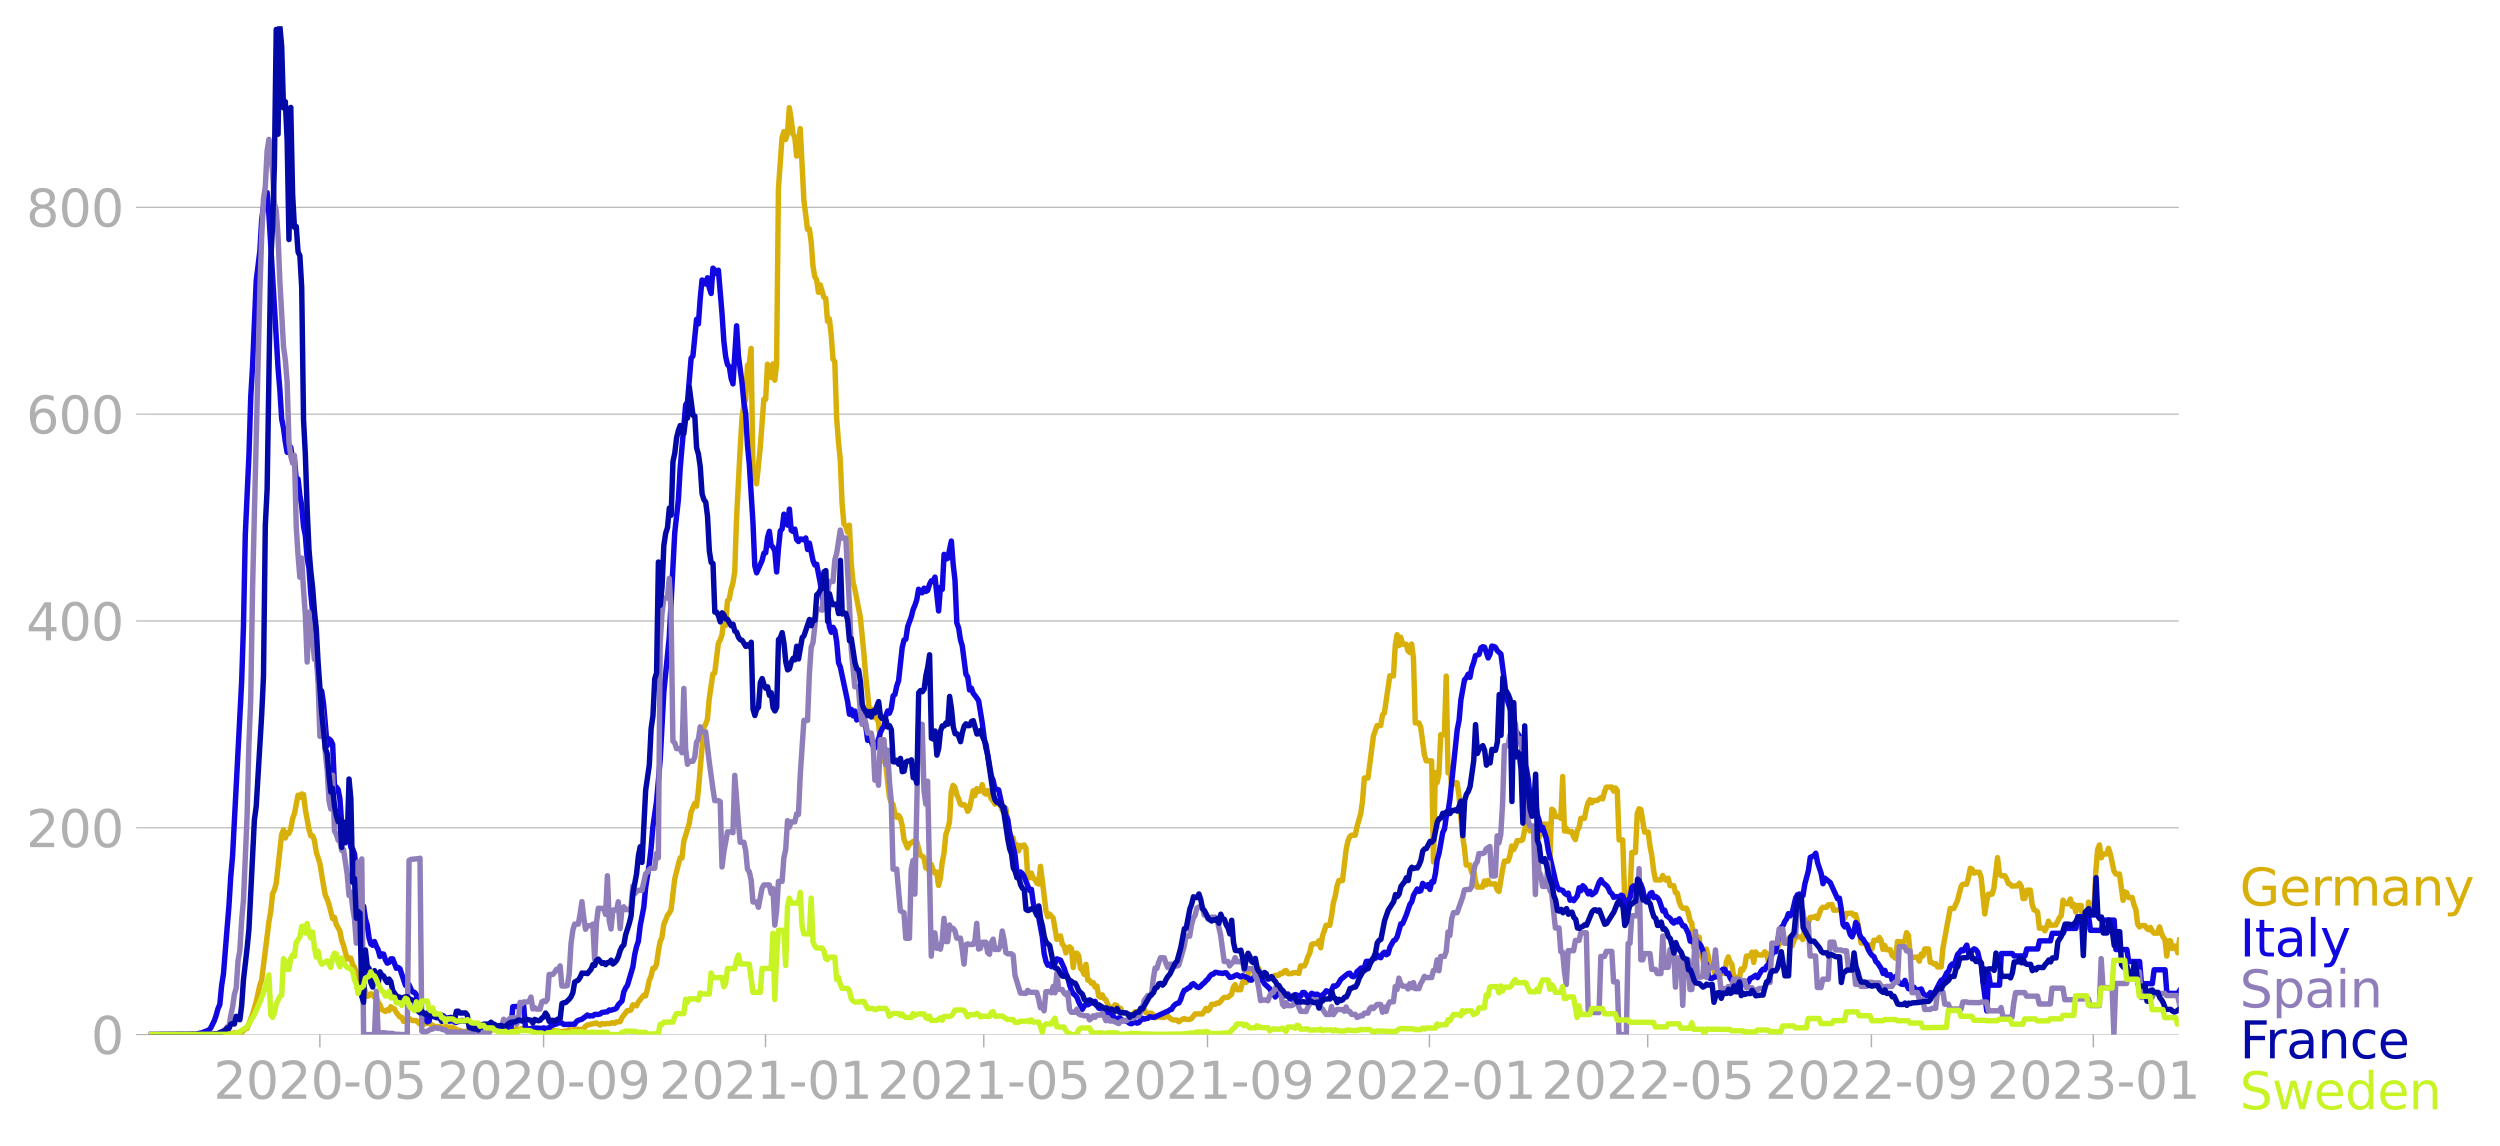 <svg xmlns="http://www.w3.org/2000/svg" xmlns:xlink="http://www.w3.org/1999/xlink" width="916.28" height="420.049" viewBox="0 0 687.21 315.037"><defs><style>*{stroke-linejoin:round;stroke-linecap:butt}</style></defs><g id="figure_1"><path id="patch_1" d="M0 315.037h687.21V0H0v315.037z" style="fill:none"/><g id="axes_1"><path id="patch_2" d="M40.922 284.4h558V7.2h-558v277.2z" style="fill:none"/><g id="matplotlib.axis_1"><g id="xtick_1"><g id="line2d_1"><defs><path id="ma9d6b6991c" d="M0 0v3.5" style="stroke:#b0b0b0;stroke-width:.4"/></defs><use xlink:href="#ma9d6b6991c" x="87.922" y="284.4" style="fill:#b0b0b0;stroke:#b0b0b0;stroke-width:.4"/></g><g id="text_1" style="fill:#b0b0b0" transform="matrix(.14 0 0 -.14 58.675 302.038)"><defs><path id="DejaVuSans-32" d="M1228 531h2203V0H469v531q359 372 979 998 621 627 780 809 303 340 423 576 121 236 121 464 0 372-261 606-261 235-680 235-297 0-627-103-329-103-704-313v638q381 153 712 231 332 78 607 78 725 0 1156-363 431-362 431-968 0-288-108-546-107-257-392-607-78-91-497-524-418-433-1181-1211z" transform="scale(.016)"/><path id="DejaVuSans-30" d="M2034 4250q-487 0-733-480-245-479-245-1442 0-959 245-1439 246-480 733-480 491 0 736 480 246 480 246 1439 0 963-246 1442-245 480-736 480zm0 500q785 0 1199-621 414-620 414-1801 0-1178-414-1799Q2819-91 2034-91q-784 0-1198 620-414 621-414 1799 0 1181 414 1801 414 621 1198 621z" transform="scale(.016)"/><path id="DejaVuSans-2d" d="M313 2009h1684v-512H313v512z" transform="scale(.016)"/><path id="DejaVuSans-35" d="M691 4666h2478v-532H1269V2991q137 47 274 70 138 23 276 23 781 0 1237-428 457-428 457-1159 0-753-469-1171Q2575-91 1722-91q-294 0-599 50Q819 9 494 109v635q281-153 581-228t634-75q541 0 856 284 316 284 316 772 0 487-316 771-315 285-856 285-253 0-505-56-251-56-513-175v2344z" transform="scale(.016)"/></defs><use xlink:href="#DejaVuSans-32"/><use xlink:href="#DejaVuSans-30" x="63.623"/><use xlink:href="#DejaVuSans-32" x="127.246"/><use xlink:href="#DejaVuSans-30" x="190.869"/><use xlink:href="#DejaVuSans-2d" x="254.492"/><use xlink:href="#DejaVuSans-30" x="290.576"/><use xlink:href="#DejaVuSans-35" x="354.199"/></g></g><g id="xtick_2"><use xlink:href="#ma9d6b6991c" id="line2d_2" x="149.423" y="284.4" style="fill:#b0b0b0;stroke:#b0b0b0;stroke-width:.4"/><g id="text_2" style="fill:#b0b0b0" transform="matrix(.14 0 0 -.14 120.175 302.038)"><defs><path id="DejaVuSans-39" d="M703 97v575q238-113 481-172 244-59 479-59 625 0 954 420 330 420 377 1277-181-269-460-413-278-144-615-144-700 0-1108 423-408 424-408 1159 0 718 425 1152 425 435 1131 435 810 0 1236-621 427-620 427-1801 0-1103-524-1761Q2575-91 1691-91q-238 0-482 47Q966 3 703 97zm1256 1978q425 0 673 290 249 291 249 798 0 503-249 795-248 292-673 292t-673-292q-248-292-248-795 0-507 248-798 248-290 673-290z" transform="scale(.016)"/></defs><use xlink:href="#DejaVuSans-32"/><use xlink:href="#DejaVuSans-30" x="63.623"/><use xlink:href="#DejaVuSans-32" x="127.246"/><use xlink:href="#DejaVuSans-30" x="190.869"/><use xlink:href="#DejaVuSans-2d" x="254.492"/><use xlink:href="#DejaVuSans-30" x="290.576"/><use xlink:href="#DejaVuSans-39" x="354.199"/></g></g><g id="xtick_3"><use xlink:href="#ma9d6b6991c" id="line2d_3" x="210.423" y="284.4" style="fill:#b0b0b0;stroke:#b0b0b0;stroke-width:.4"/><g id="text_3" style="fill:#b0b0b0" transform="matrix(.14 0 0 -.14 181.175 302.038)"><defs><path id="DejaVuSans-31" d="M794 531h1031v3560L703 3866v575l1116 225h631V531h1031V0H794v531z" transform="scale(.016)"/></defs><use xlink:href="#DejaVuSans-32"/><use xlink:href="#DejaVuSans-30" x="63.623"/><use xlink:href="#DejaVuSans-32" x="127.246"/><use xlink:href="#DejaVuSans-31" x="190.869"/><use xlink:href="#DejaVuSans-2d" x="254.492"/><use xlink:href="#DejaVuSans-30" x="290.576"/><use xlink:href="#DejaVuSans-31" x="354.199"/></g></g><g id="xtick_4"><use xlink:href="#ma9d6b6991c" id="line2d_4" x="270.423" y="284.4" style="fill:#b0b0b0;stroke:#b0b0b0;stroke-width:.4"/><g id="text_4" style="fill:#b0b0b0" transform="matrix(.14 0 0 -.14 241.175 302.038)"><use xlink:href="#DejaVuSans-32"/><use xlink:href="#DejaVuSans-30" x="63.623"/><use xlink:href="#DejaVuSans-32" x="127.246"/><use xlink:href="#DejaVuSans-31" x="190.869"/><use xlink:href="#DejaVuSans-2d" x="254.492"/><use xlink:href="#DejaVuSans-30" x="290.576"/><use xlink:href="#DejaVuSans-35" x="354.199"/></g></g><g id="xtick_5"><use xlink:href="#ma9d6b6991c" id="line2d_5" x="331.923" y="284.4" style="fill:#b0b0b0;stroke:#b0b0b0;stroke-width:.4"/><g id="text_5" style="fill:#b0b0b0" transform="matrix(.14 0 0 -.14 302.675 302.038)"><use xlink:href="#DejaVuSans-32"/><use xlink:href="#DejaVuSans-30" x="63.623"/><use xlink:href="#DejaVuSans-32" x="127.246"/><use xlink:href="#DejaVuSans-31" x="190.869"/><use xlink:href="#DejaVuSans-2d" x="254.492"/><use xlink:href="#DejaVuSans-30" x="290.576"/><use xlink:href="#DejaVuSans-39" x="354.199"/></g></g><g id="xtick_6"><use xlink:href="#ma9d6b6991c" id="line2d_6" x="392.923" y="284.4" style="fill:#b0b0b0;stroke:#b0b0b0;stroke-width:.4"/><g id="text_6" style="fill:#b0b0b0" transform="matrix(.14 0 0 -.14 363.675 302.038)"><use xlink:href="#DejaVuSans-32"/><use xlink:href="#DejaVuSans-30" x="63.623"/><use xlink:href="#DejaVuSans-32" x="127.246"/><use xlink:href="#DejaVuSans-32" x="190.869"/><use xlink:href="#DejaVuSans-2d" x="254.492"/><use xlink:href="#DejaVuSans-30" x="290.576"/><use xlink:href="#DejaVuSans-31" x="354.199"/></g></g><g id="xtick_7"><use xlink:href="#ma9d6b6991c" id="line2d_7" x="452.923" y="284.4" style="fill:#b0b0b0;stroke:#b0b0b0;stroke-width:.4"/><g id="text_7" style="fill:#b0b0b0" transform="matrix(.14 0 0 -.14 423.675 302.038)"><use xlink:href="#DejaVuSans-32"/><use xlink:href="#DejaVuSans-30" x="63.623"/><use xlink:href="#DejaVuSans-32" x="127.246"/><use xlink:href="#DejaVuSans-32" x="190.869"/><use xlink:href="#DejaVuSans-2d" x="254.492"/><use xlink:href="#DejaVuSans-30" x="290.576"/><use xlink:href="#DejaVuSans-35" x="354.199"/></g></g><g id="xtick_8"><use xlink:href="#ma9d6b6991c" id="line2d_8" x="514.423" y="284.4" style="fill:#b0b0b0;stroke:#b0b0b0;stroke-width:.4"/><g id="text_8" style="fill:#b0b0b0" transform="matrix(.14 0 0 -.14 485.175 302.038)"><use xlink:href="#DejaVuSans-32"/><use xlink:href="#DejaVuSans-30" x="63.623"/><use xlink:href="#DejaVuSans-32" x="127.246"/><use xlink:href="#DejaVuSans-32" x="190.869"/><use xlink:href="#DejaVuSans-2d" x="254.492"/><use xlink:href="#DejaVuSans-30" x="290.576"/><use xlink:href="#DejaVuSans-39" x="354.199"/></g></g><g id="xtick_9"><use xlink:href="#ma9d6b6991c" id="line2d_9" x="575.423" y="284.4" style="fill:#b0b0b0;stroke:#b0b0b0;stroke-width:.4"/><g id="text_9" style="fill:#b0b0b0" transform="matrix(.14 0 0 -.14 546.175 302.038)"><defs><path id="DejaVuSans-33" d="M2597 2516q453-97 707-404 255-306 255-756 0-690-475-1069Q2609-91 1734-91q-293 0-604 58T488 141v609q262-153 574-231 313-78 654-78 593 0 904 234t311 681q0 413-289 645-289 233-804 233h-544v519h569q465 0 712 186t247 536q0 359-255 551-254 193-729 193-260 0-557-57-297-56-653-174v562q360 100 674 150t592 50q719 0 1137-327 419-326 419-882 0-388-222-655t-631-370z" transform="scale(.016)"/></defs><use xlink:href="#DejaVuSans-32"/><use xlink:href="#DejaVuSans-30" x="63.623"/><use xlink:href="#DejaVuSans-32" x="127.246"/><use xlink:href="#DejaVuSans-33" x="190.869"/><use xlink:href="#DejaVuSans-2d" x="254.492"/><use xlink:href="#DejaVuSans-30" x="290.576"/><use xlink:href="#DejaVuSans-31" x="354.199"/></g></g></g><g id="matplotlib.axis_2"><g id="ytick_1"><path id="line2d_10" d="M40.922 284.4h558" clip-path="url(#pa62c29412f)" style="fill:none;stroke:#b0b0b0;stroke-width:.3;stroke-linecap:square"/><g id="line2d_11"><defs><path id="m2281e1acc0" d="M0 0h-3.5" style="stroke:#b0b0b0;stroke-width:.3"/></defs><use xlink:href="#m2281e1acc0" x="40.922" y="284.4" style="fill:#b0b0b0;stroke:#b0b0b0;stroke-width:.3"/></g><use xlink:href="#DejaVuSans-30" id="text_10" style="fill:#b0b0b0" transform="matrix(.14 0 0 -.14 25.015 289.719)"/></g><g id="ytick_2"><path id="line2d_12" d="M40.922 227.547h558" clip-path="url(#pa62c29412f)" style="fill:none;stroke:#b0b0b0;stroke-width:.3;stroke-linecap:square"/><use xlink:href="#m2281e1acc0" id="line2d_13" x="40.922" y="227.547" style="fill:#b0b0b0;stroke:#b0b0b0;stroke-width:.3"/><g id="text_11" style="fill:#b0b0b0" transform="matrix(.14 0 0 -.14 7.2 232.866)"><use xlink:href="#DejaVuSans-32"/><use xlink:href="#DejaVuSans-30" x="63.623"/><use xlink:href="#DejaVuSans-30" x="127.246"/></g></g><g id="ytick_3"><path id="line2d_14" d="M40.922 170.694h558" clip-path="url(#pa62c29412f)" style="fill:none;stroke:#b0b0b0;stroke-width:.3;stroke-linecap:square"/><use xlink:href="#m2281e1acc0" id="line2d_15" x="40.922" y="170.694" style="fill:#b0b0b0;stroke:#b0b0b0;stroke-width:.3"/><g id="text_12" style="fill:#b0b0b0" transform="matrix(.14 0 0 -.14 7.2 176.012)"><defs><path id="DejaVuSans-34" d="M2419 4116 825 1625h1594v2491zm-166 550h794V1625h666v-525h-666V0h-628v1100H313v609l1940 2957z" transform="scale(.016)"/></defs><use xlink:href="#DejaVuSans-34"/><use xlink:href="#DejaVuSans-30" x="63.623"/><use xlink:href="#DejaVuSans-30" x="127.246"/></g></g><g id="ytick_4"><path id="line2d_16" d="M40.922 113.84h558" clip-path="url(#pa62c29412f)" style="fill:none;stroke:#b0b0b0;stroke-width:.3;stroke-linecap:square"/><use xlink:href="#m2281e1acc0" id="line2d_17" x="40.922" y="113.84" style="fill:#b0b0b0;stroke:#b0b0b0;stroke-width:.3"/><g id="text_13" style="fill:#b0b0b0" transform="matrix(.14 0 0 -.14 7.2 119.16)"><defs><path id="DejaVuSans-36" d="M2113 2584q-425 0-674-291-248-290-248-796 0-503 248-796 249-292 674-292t673 292q248 293 248 796 0 506-248 796-248 291-673 291zm1253 1979v-575q-238 112-480 171-242 60-480 60-625 0-955-422-329-422-376-1275 184 272 462 417 279 145 613 145 703 0 1111-427 408-426 408-1160 0-719-425-1154Q2819-91 2113-91q-810 0-1238 620-428 621-428 1799 0 1106 525 1764t1409 658q238 0 480-47t505-140z" transform="scale(.016)"/></defs><use xlink:href="#DejaVuSans-36"/><use xlink:href="#DejaVuSans-30" x="63.623"/><use xlink:href="#DejaVuSans-30" x="127.246"/></g></g><g id="ytick_5"><path id="line2d_18" d="M40.922 56.987h558" clip-path="url(#pa62c29412f)" style="fill:none;stroke:#b0b0b0;stroke-width:.3;stroke-linecap:square"/><use xlink:href="#m2281e1acc0" id="line2d_19" x="40.922" y="56.987" style="fill:#b0b0b0;stroke:#b0b0b0;stroke-width:.3"/><g id="text_14" style="fill:#b0b0b0" transform="matrix(.14 0 0 -.14 7.2 62.306)"><defs><path id="DejaVuSans-38" d="M2034 2216q-450 0-708-241-257-241-257-662 0-422 257-663 258-241 708-241t709 242q260 243 260 662 0 421-258 662-257 241-711 241zm-631 268q-406 100-633 378-226 279-226 679 0 559 398 884 399 325 1092 325 697 0 1094-325t397-884q0-400-227-679-226-278-629-378 456-106 710-416 255-309 255-755 0-679-414-1042Q2806-91 2034-91q-771 0-1186 362-414 363-414 1042 0 446 256 755 257 310 713 416zm-231 997q0-362 226-565 227-203 636-203 407 0 636 203 230 203 230 565 0 363-230 566-229 203-636 203-409 0-636-203-226-203-226-566z" transform="scale(.016)"/></defs><use xlink:href="#DejaVuSans-38"/><use xlink:href="#DejaVuSans-30" x="63.623"/><use xlink:href="#DejaVuSans-30" x="127.246"/></g></g></g><path id="line2d_20" d="m40.922 284.4 21-.081 2-.244.5-.162 1.5.122.5-.244 1-.975.5-.162 1.5-3.817 1-3.452 1-4.549.5-1.42 2-16.042.5-2.802.5-4.873.5-1.056.5-1.827 1.5-13.482.5-1.219.5 2.234.5-1.38.5.12.5-1.258.5-2.802.5-1.34 1-5.117.5.65.5-.975.5.163.5 4.06 1 5.483.5 1.787h.5l.5 1.259.5 3.208 1 3.086 1 6.132.5 2.72.5.976.5 1.502 1 3.899.5-.366.5 1.95 1 1.786.5 2.6.5 1.38 1 3.736.5-.284.5.04.5 1.787.5.731.5 1.3.5 3.005.5.609.5.081.5.447.5 1.096.5 1.462.5-.203.5-.487.5.122.5.812.5-.04.5 1.38.5.73.5 1.3 1 .528.5-.446.5.203.5-1.056.5.447.5.162.5.975 1 1.258.5.082.5 1.137.5-.488h.5l.5-.324 1 .568h1l1 .975.5-.203.5.203.5-.163 1-.122 1.5.934h1.5l.5.163h.5l.5-.122 1 .163.5-.041 1 .284.5.366.5.203.5.08.5.204.5.081 2-.081 1-.487 2 .08h.5l.5.123h.5l.5.284 1-.447.5-.243 1-.082.5-.203.5-.325 1.5.65.5.122.5-.244.5.244 1.5.04.5-.04.5-.244.5.285 2-.244 1.5.528.5.244.5-.163 1 .04.5-.324.5-.122.5.081.5-.04 1 .325 1 .08.5.204h.5l1-.163.5-.04.5-.325.5.122h.5l.5-.244 1-.04 1 .121.5-.284.5-.65.5-.325 2.5-.568 1 .568.5-.406.5.122 1-.122.5.04 1-.283.5.162.5-.365 1-.082.5-1.096 1.5-1.95.5.041.5-.243.5-1.381 1 .284.5-1.015 1.5-1.909.5.203.5-1.868.5-2.396.5-1.137.5-2.193h.5l.5-1.015.5-3.614.5-2.68.5-1.178.5-3.614.5-1.097.5-1.38.5-.569.5-.934 1-8.406 1-4.061.5-1.787.5.04.5-4.588 1.5-4.954.5-3.087 1-2.396.5.731.5-4.264 1.5-17.421.5-.812.5-1.422.5-5.644 1-6.782.5-.244 1-8.162.5-.894.5-1.421.5-4.183.5 1.584.5-6.741.5-.528.5-2.68.5-1.665.5-3.127.5-14.701 1-19.208.5-8.366.5-3.573.5-1.544.5-9.38.5-.406.5-4.224.5 33.016 1 4.182 1-9.868 1-13.36h.5l.5-9.625 1 3.655.5-3.736.5 4.467.5-4.304.5-48.244 1-14.092.5-1.665.5 2.152.5-1.665.5-7.066.5 3.046.5 4.183.5.812.5 5.239 1-7.554 1 19.696 1 8 .5-.122.5 3.493.5 6.74.5 2.925.5.812.5 3.452.5-2.03 1 3.41.5.285.5 6.294.5-.65.5 4.264.5 6.823.5.69.5 15.432.5 6.578.5 4.873.5 12.143.5 5.604.5.528.5 1.705.5-1.908.5 10.274.5 5.36.5 1.95 1.5 7.634 1 10.193.5 6.05 1 9.544.5-.487.5.081.5 2.315.5.162.5 1.056.5 5.28 1 5.278.5 1.056 1 8.975.5 1.543.5.488.5 2.477.5 1.056.5-.528.5.69.5 2.071.5 3.817 1 2.356.5-1.178.5-.122.5-.487h1l1 3.777 1 .65.5 2.842.5-.04.5 1.096.5-1.99.5 1.502.5.894.5-.284.5 3.654.5-1.99.5-4.263.5-2.6.5-5.116.5-1.462.5-1.99.5-8.284.5-1.787.5.528.5 1.99.5 1.096.5 1.503.5.284.5-.122.5.447.5 1.38.5-.73 1-4.874.5 1.3.5-1.909.5.772.5-.203.5-1.665.5 2.193.5.406.5-.975 1 2.274.5.569.5.893.5-.243.5-.69 1 2.517.5.69.5-1.137.5 3.818 1 4.75.5-.405.5 2.518.5-.65.5 1.665.5-1.462.5.284.5-.447.5.853.5 7.635.5.568.5-1.3.5 1.382.5.284.5 1.056.5.284.5-4.873 1 7.878.5 4.305.5 1.665.5-.731 1 1.096 1 5.848.5-.65.5-.284.5 2.274.5.487.5 1.909.5-1.218.5-.447.5.447.5 5.238.5-3.939h.5l.5.65.5 3.492.5.488.5 1.177.5-2.761.5 4.345.5.081.5.813.5-.204.5 1.219.5-.285.5 2.762.5.325.5-.65.5 1.056.5.325.5 1.3.5.811h1l.5-.771.5.203.5.812.5-.04.5 1.258h1l.5.69.5-.324.5.365.5-.406.5-.65h1l.5-.365 1-.244.5.853.5.163h1l.5.487.5.772 1-.366.5.244h1l.5-.285h.5l1 .813.5.203h1l.5.487 1-.69.5-.203.5.243h1l.5-.243 1-1.26h2l1-1.542.5.65.5-.488.5-1.259h1l.5-.365.5.04.5-.487.5-.69.5-.407h1l1-.852.5-1.95.5-.73.5 1.42h1l.5-1.99.5-.527.5.487 1-3.736h1l.5.569.5-.812.5.162.5 1.95.5-.326h1l.5.731.5.447.5-.365.5-.041.5-.528h1l.5-.569.5.082.5-.65.5-.162.5.852h1l.5-.243h1l.5.203.5-2.071h1l.5-.975.5-1.624.5-.894.5-2.396.5-.203h1l.5-.812.5 1.909.5-3.25 1-2.923h1l.5-2.68.5-3.574.5-1.705.5-2.843.5-1.503h1l1-8.528.5-2.355.5-1.178.5-.406h1l.5-2.396 1-3.451.5-3.534.5-6.335h1l1.5-11.573 1-2.843h1l.5-2.964.5-.447 1.5-10.234h1l.5-8.325.5-3.005.5 3.005.5-2.314.5 1.908h1l.5 1.828.5.446.5-2.314.5 3.939.5 17.746h1l.5 1.178 1 7.553.5 1.706h1.5l.5 27.777.5-24.57.5 2.762.5-2.436.5-10.721h1l.5-16.122.5 26.6.5-1.544.5 5.157.5-.893h1l.5 3.452 1 11.127.5 3.33.5 4.71h1l.5 2.071.5-.852.5 2.964.5 1.868h1.5l.5-1.665.5 1.056.5-1.218.5.974h1.5l.5 1.625.5.446 1-6.091.5-2.274h1l.5-1.462.5-2.68.5 1.015.5-.934.5-1.543h1l.5-.284 1-4.67.5.73.5 1.544h1l.5-1.056.5 2.883.5-.081.5-.975.5-2.64 1.5.041.5 9.543.5-13.685.5.325.5 1.705h1l.5.488.5-11.493.5 14.985.5-.771.5.934h1l.5 1.421.5.772.5-2.437.5-.893.5-2.518h1l.5-2.6.5-1.745.5-.772.5.853.5-.65h1l1-.772.5.325.5-1.99.5-1.218 1.5-.04.5 1.096.5-.853.5.731.5 13.564h1l.5 14.538 1 1.218.5-.568.5-11.736h1l.5-10.721.5-1.3.5.203 1 6.213h1l.5 3.858.5 2.6.5 4.142.5 2.558h1.5l.5-1.218.5.893.5.406.5-.568.5 2.03h1l.5 1.95.5.121.5 2.315.5 1.3.5.527h1l.5 1.178.5 2.274.5.65.5 6.7.5.528.5-3.37h.5l.5 4.954.5.934.5 2.721.5-5.32.5 1.909.5 3.37h1l.5 2.478.5-2.193.5 1.665.5-.61h1l.5-3.167.5-1.3.5 1.34.5.69.5 3.534h1l.5.812.5-3.046.5.325.5-1.015.5-2.883h1l.5-1.056.5 2.802.5-2.883.5.609.5.244h1l.5-.894.5.447.5 2.152.5-1.015.5-1.909h1l.5-.243.5-2.559.5.731.5-1.502.5.65h1l.5-.894.5 2.558 1-2.599 1 .082h.5l.5.73.5-3.451.5-1.828.5.812.5-1.624h1l.5-.325.5.65 1-2.599.5-.487h1l.5-.69.5.04.5-.122.5 1.584 1-.081h.5l.5.162.5 1.218.5.853.5-1.259 1-.081h.5l.5.65.5-.244.5 1.828 1 5.97h1l.5.811.5 1.097.5-1.38.5 1.055.5-2.355h1l.5-.772.5.812.5 2.477.5-1.096.5 1.178h1l.5 1.543 1 .812.5-4.589 1 .081h.5l.5-.243.5-2.275.5.772.5 5.036.5.974 1.5-.081.5 1.137.5-1.95.5.488.5-1.908h1l.5 3.654.5.082.5.406.5-.122.5.934h1l.5-5.239 2-10.842h1l1-2.234 1-3.898.5-.528h1l.5-1.787.5-2.6.5.244.5 1.097.5-.244h1l.5 1.503 1 9.95.5-3.453.5-1.99h1l.5-1.624 1-8.406.5 4.304.5.69h1l.5.894.5 1.26.5.162.5.528 1-.082h.5l.5-.73.5.812.5 3.41.5-.04.5-2.274h1l.5 3.898.5 1.503.5.203.5.447.5 4.386h1l.5.73.5-1.055.5-1.584.5 1.096 1.5-.04 1-1.99.5-.569.5-4.264.5.975h1l.5-1.3.5 2.031.5-.569.5 2.112.5-1.787h1l.5 5.97.5.162.5-.121.5-6.945.5 1.747h1l.5-10.112.5-6.092.5-1.259.5 3.534.5-1.056h1l.5-1.543.5 1.543 1 4.71.5.813h1l1 7.228.5-2.315.5.244.5 1.3h1l.5 1.99.5 1.258.5 4.061.5.772.5-.366h1l.5.772.5.365.5-.65.5.975.5.61h1l.5-1.706.5 1.665.5 1.096.5.69.5 4.549.5-4.183h.5l.5 2.112.5-.69.5.08.5 1.787.5-3.533h0" clip-path="url(#pa62c29412f)" style="fill:none;stroke:#d8b009;stroke-width:1.5;stroke-linecap:square"/><path id="line2d_21" d="m40.922 284.4 12.5-.081.5-.04 1-.285.5-.081 2-.772.5-.568 1-2.03.5-1.463.5-1.827.5-1.137.5-5.198.5-3.208 1-12.549.5-6.01.5-8.162.5-5.645 2.5-47.96.5-15.31.5-25.096 1-21.726.5-16.163.5-8.447 1-23.431 1-8.163.5-8.568.5-3.818 1-3.736.5 6.213 2.5 41.95.5 6.091.5 7.96.5 2.518.5 3.817.5 2.843.5.08.5-1.461.5 3.452.5-.203.5 5.563.5-.081.5 4.548.5 2.762.5 5.726.5 2.477.5 6.294.5 2.721.5 7.025.5 4.914.5 6.173.5 4.63 1 13.4.5-2.396.5 3.493 1 11.533.5-1.868.5.447.5 1.055.5 11.371.5.366.5.65.5 2.598.5 7.066.5.488.5.04.5 1.665.5.812.5 3.25.5.405.5 1.381 1 8.853.5 1.38.5 3.859.5.284.5 3.411.5 1.787.5 3.492.5 1.746.5.325.5-1.015.5 1.3.5.934.5 1.868.5-.731.5.08.5 1.585.5.893.5-.203.5-.975h.5l1 2.6.5-.244.5.365 1.5 4.548.5-.527.5.365.5 1.178.5.812.5.122.5.65.5 3.005.5 1.3.5.69.5 1.664.5.082.5.69.5-.203.5-2.112.5.163.5.609.5-.528.5.609.5-.081.5-.284.5.243.5.731.5.122.5.569.5-.082.5-.203.5.528.5.081.5-.324.5.04.5-.284.5.244 1 .08.5.163.5.406 1 .61.5-.082.5.325 1.5.569.5-.163h.5l.5-.122.5-.284.5.244 1-.285.5.244.5-.325 1 .569 1.5-.04h.5l.5-5.89 1-.08 1.5.162.5-.244.5 6.295.5-.122 1 .04.5-.243 2.5.162.5-.162.5.284.5-.203.5-.081.5-.61.5-.121.5-.244.5-.08.5-.326 1 .04.5.407 3-.081.5-.731.5-.325 1-.325 1-.731.5-.406.5.284.5-.081.5.04.5-.405h1l.5-.122.5-.406 1.5-.203.5-.488.5.081.5-.203.5-.08.5-.326.5-.934 1-1.015.5-2.477.5-1.097.5-.73 1.5-5.077.5-3.41.5-2.153.5-1.462.5-4.224 1-5.157.5-5.36 1-6.457.5-4.386.5-5.93 1-6.984 1-11.33 1-18.6 1.5-15.187 1.5-28.67 1-9.056.5-8.731 1.5-17.422.5-.69 1-12.061.5-.65 1-10.07.5 1.258.5-6.863.5-5.198.5.244.5.852.5-1.705.5 2.761.5 1.543.5-6.944.5.528.5.975.5-.934 1 11.98.5 7.512.5 4.305.5 2.152.5.528.5 3.249.5 1.502 1-15.96.5 8.285 1 7.432.5 5.36.5 3.087.5 8.852.5 5.158 1 15.96.5 11.857.5 1.909 1.5-3.37.5-2.031.5-.122.5-4.183.5-1.705.5 3.939.5.406.5 1.096.5 5.726.5-6.416.5-4.833.5-.568.5-4.061.5 1.34.5 1.665.5-4.386.5 5.807.5.325.5-.65.5 2.884.5.528.5-.69.5.04.5.203.5-.528.5 3.168.5-1.747 1 4.833.5 1.178.5-.203 1 5.238.5 3.696.5 1.705.5-.365.5 2.883.5 4.061.5 1.462.5-1.34.5.893.5 3.127.5 5.685.5 1.219 2 9.462.5 3.492.5-1.34.5 1.787.5-1.3.5 2.437.5-.447 1-1.462.5 2.071.5 1.584.5 3.858.5-1.178.5 1.625.5 1.137.5.528 1-2.437.5-1.787.5-1.096.5-.61.5-2.923.5-1.34.5.609.5-1.38.5-3.371.5-.407.5-2.314.5-1.462 1-9.137.5-2.03.5-.244.5-3.412 1-2.761.5-1.99.5-1.178.5-1.502.5-2.883.5.852.5.122.5-1.259.5.894.5-.285.5-1.665.5-.974.5.162.5-1.177 1 9.3.5-6.498.5.568.5-9.624.5 1.3.5-.204 1-4.751.5 6.416.5 4.345.5 11.737.5 1.38.5 3.249.5 1.706 1 7.756.5.812.5 3.533.5-.487.5 1.38 1 1.3.5.812 1 6.132.5 3.899.5 2.964.5 1.828 1 5.888.5 1.218.5 2.275.5.08.5.204 1 4.548.5.203.5 2.315.5 1.015.5 3.574.5 1.868 1 4.386.5 4.588.5 1.503.5-1.462.5.447.5.853 1.5 3.776.5-.284.5 3.736.5 1.706 1 2.274 1 5.36.5 4.548.5 2.153.5 1.056.5-.285.5.69.5-.365.5-.609.5-1.178 1 .366 1 2.193.5 1.584.5 1.015.5 2.07.5 1.382.5.974.5.366.5.609.5 1.3 1 1.99.5-.854.5-.487.5.122.5-.284.5-.447.5.244.5-.447.5 1.137.5.73.5.082.5-.122.5.731 1 .731.5.122.5.406.5.203.5.731.5.163.5-.366.5.163.5.568.5-.04 1 .406.5.406.5.08 1-.486.5.324.5-.162 1-1.178.5.244.5-.162.5-.041.5-.447 1 .163.5-.122 3-1.38.5-.163.5-.406.5-.122.5-.853.5-.487.5-.325.5-.081.5-.934.5-1.544.5-1.015.5-.162.5-.447.5-.162.5-.813.5-.243 1 .893.5.163.5-.366.5-.568.5-.366.5-.61.5-.405.5-.772.5-.528.5-.08.5-.488.5.04.5.163h.5l.5.122.5-.163.5-.04 1 1.259.5-.041.5-.163.5-.324.5-.163 1 .569.5-.325 1.5.609.5.569.5.04.5-.73.5-.041 1 .243.5.488h.5l.5 1.015 1.5 1.38.5.975.5.406.5.894.5-.853 1 .365 1.5.163.5-.488.5 1.3.5.122.5-.406.5-.853 1.5.447.5-1.016h.5l.5.569.5.893 1-1.259.5.244.5.081.5-.081 1 .69.5-.528.5-.365.5-.731.5.244h.5l.5-.488.5-1.096.5.122.5-.325.5-.69.5-.894 2-1.624.5-.082.5.813.5.162.5-.406.5-1.056.5-.365.5-.528 1-.203.5-1.665.5-.04.5.202.5-.243.5-.731.5-.041.5-.934.5.609.5.162.5-1.096.5-.406.5.69.5-.284.5-1.787 1-1.787.5-.243.5-.853 1-3.533.5-.081 1-2.356 1-2.924.5-.69.5-1.827 1-1.706.5.65.5-.203.5-1.99 1 .893.5-.568.5 1.34.5-2.112.5.081.5-2.314.5-3.858.5-1.706 1-5.726.5-.974.5-3.533.5-1.422.5-3.33 2-19.086.5-2.437.5-5.685 1-5.523.5-.528.5-1.015.5.853.5-2.64.5-1.38.5-1.91 1-.365.5-1.787.5-.324.5.121 1 2.965.5-1.015.5-2.234.5.081.5.244.5.934 1 .934 1 7.635.5 4.304 1.5 4.467.5 4.305.5.203 1 1.503.5 2.03 1 5.929.5 1.056.5 2.883.5 4.914.5 1.705.5-.121.5-.244.5 3.614.5 1.543.5 2.6.5-.691 1 3.086.5 3.127 1.5 6.335.5 2.193.5 1.625.5.771.5.04.5.163.5.772.5.325.5-.366.5 1.95.5-.285.5.406 1-1.34.5-2.193.5.772.5-1.34.5.446 1 1.787.5-.69.5.934 1-.772 1-2.68.5-.69.5.812 1 .812.5.69.5 1.138.5.406.5 1.015.5-.203h.5l.5.446.5-.852.5.203 1 3.167.5-2.03.5-.69.5-2.803.5-.406.5.244.5-.569.5-.771.5.771.5 1.422.5 2.802.5.528 1-2.315.5-.284.5 1.38.5-.284.5.325.5.69 1 2.965.5-.203.5 1.502 1 .731.5.894.5.406.5-.731.5.406.5-.853 1 1.95h.5l1 2.03.5 2.152.5-.04.5.568.5-1.178.5 1.016.5.284.5.73.5 1.179.5 3.167.5.61.5 3.167.5.771h.5l.5-.324.5-.163.5-.853.5-.203 1-1.015.5.04.5 1.178.5-.122.5 1.3.5.812.5.447.5.609.5.325.5-.731.5.447.5-.082 1-.852.5.203.5-1.056.5-.163 1-.69.5.65 1-1.787.5-.528.5.162.5-1.015.5-.487 1.5-3.98.5.528 1-5.32.5-1.38.5-.447.5-1.178.5-.73.5-1.422.5.609.5-.772 1-4.182.5-.853.5-.203.5.081.5.325.5-3.127 1-3.736.5-3.614 1-.447.5-.69.5 2.558 1 3.005.5 2.802.5-1.502 1.5 1.218 2 4.426.5-.162.5 2.883.5 4.345.5.69.5-.69.5 1.137.5 1.665.5.61.5-1.34.5-2.6.5.65.5 2.559.5 1.015.5.325.5.893.5.61.5 1.461.5.894.5.65.5.324.5 1.3.5.446 1 1.544.5 1.34.5-.853.5 1.3.5.04.5-.162.5 1.462 1-1.016.5 1.178.5.61.5.365.5.08.5-1.096.5 1.34.5.934h.5l1-.406.5.772.5-.04 1-.244.5 1.218.5.447.5.203.5-.285.5-.609 1 .366 1.5-2.924.5-.853.5-.162.5-.813.5-1.055.5-.406.5-1.462.5-.528.5.365 1-3.046.5-.487.5-.73.5.283 1-1.583.5 2.193.5-.285 1-.893.5.244.5.65.5 2.111.5 1.584.5 4.873 1 7.594.5-10.152.5 3.086h2.5l.5-8.69h3l.5.65h3l.5-1.91h3l.5-2.233h3l.5-2.071h3l.5-1.34h3l.5-3.208h3l.5 3.736h3l.5-2.802h3l.5 8.081h3l.5 3.29h3l.5 6.09h3l.5-3.817h3l.5 6.498h3l.5-.812h0" clip-path="url(#pa62c29412f)" style="fill:none;stroke:#1007e1;stroke-width:1.5;stroke-linecap:square"/><path id="line2d_22" d="m40.922 284.4 18-.081 1-.122 1-.487.5-.447.5-.244.5-.73h.5l.5-3.087.5-2.315.5-3.533.5-1.705.5-7.472.5-2.884.5-8.365.5-5.483 1-23.269.5-19.736.5-12.426.5-30.417 2-81.503.5-15.188.5-10.193.5-3.411.5-9.868.5-3.127.5 3.858.5 5.157.5 8.65.5 1.787.5 7.147.5 12.426 1 17.869.5 3.695.5 6.213.5 16.407.5 3.857.5 1.95.5-2.153.5 19.655.5 7.838.5 6.01.5-5.279.5 8.812.5 6.782.5 12.995.5-13.685.5 4.954.5 2.761.5 5.239.5-.73.5 6.984.5 14.904.5-7.27.5 5.036.5 6.782.5 4.71.5 8.488.5 2.233.5-9.3.5 15.351.5.853.5 1.665.5.365.5 2.437.5-.162 1 6.74.5 5.808.5-.934.5 4.345.5 3.005.5 6.7.5-22.334.5 2.192.5-3.005.5 48.285h3l.5-11.899.5 11.493 1.5-.122 1 .163 1.5.04.5.203 2.5.122h1l.5-47.879.5-.284 2-.203.5-.122.5 47.554.5.162 1-.121 1-.61.5-.04.5-.366 1 .203h.5l1 .406.5-.04.5.609 2.5.04.5.082 1-.081 1.5.08 1 .082 1.5.04h1l.5-.121 2 .081 1-1.99.5.163h2l.5-1.868.5.852.5.122.5-1.015.5-.365h1l.5 1.786.5-.771.5-5.239.5.406.5-.528h1l.5-.203.5-1.137.5 3.249.5-.366.5.407h1l.5-1.99.5-.244.5.203.5-.609.5-6.863h1l.5-.61.5-.811.5.325.5-1.26.5 5.523h1l.5-.121.5-3.168.5-8.325.5-3.695.5-1.706h1l.5-2.72.5-3.452.5 4.426.5 3.167.5-.974h1l.5-.447.5 9.787.5-10.152.5-3.98 1.5.04.5 1.625.5-10.6.5 12.346.5 2.274.5-5.198h1l.5-2.274.5 7.35.5-5.4.5-.57.5.772h1l.5-.893.5-5.604.5 2.152.5-.609.5-.365h1l1-4.508.5-.487.5-.731.5-.325h1l.5-4.061.5 1.178.5-59.087.5-7.92.5-4.385h1l.5-5.4.5 9.664.5 35.046.5.487.5 1.584h1l.5 1.137.5-17.665.5 16.61.5 4.223.5-.812h1l.5-1.138.5-4.142.5-.73.5-3.452.5 1.38h1l1 8.366 1 7.269.5 3.249h1l.5.284.5 17.95.5-4.062 1-5.563h1l.5.203.5-15.757 1 13.077.5 5.32h1l.5 2.233.5 5.198.5.69.5 2.234.5 6.05h1l.5 1.463 1-5.239.5-.893h1.5l.5 2.314.5-1.3.5 10.031.5-3.939.5-8.081h1l.5-6.497.5-2.275.5-7.918.5 1.786.5-1.462h1l.5-2.192.5.162.5-10.924 1-14.944h1l.5-12.67.5-7.391.5-1.34 1-9.097h1l.5.203.5-5.604.5-2.761.5 3.37.5-2.883h1l.5-5.97.5-1.705 1-6.457.5 2.193h1l1 17.99.5 12.426 1 10.477h1l.5 6.782.5 3.533.5-2.112.5 1.747.5 2.761h1l.5 2.762.5 10.193.5-2.315.5 3.695.5-12.507h1l.5 6.863.5-4.02.5 8.608.5 5.28.5 18.842h1l1 11.452 1 .528.5 7.026h1l.5-18.965.5-2.437.5 9.26 1-46.66h1l.5 18.03.5 3.858.5-6.254 1 48.081.5-6.375h.5l.5 4.223.5-.893.5 1.137.5-2.437.5-6.05.5 6.375h.5l.5-4.548.5 1.137.5-.203.5.65.5 2.03h1l.5 3.086.5 4.061.5-5.32.5-.243.5.162h1l.5-1.056.5-4.75.5 7.065.5-.203.5-1.665h1l.5 2.843.5.446.5-3.208.5-.934.5 2.843h1l.5-1.056.5-4.02.5 2.396.5 3.533.5.325h1l.5.406.5 5.482 1.5 4.914 1.5.081.5-.812.5.487 2 .081.5 1.747.5 2.436.5-.487.5 1.34.5-5.239 1-.04.5.325.5-1.747.5 1.747.5-5.402.5 4.468 1 .04.5.975.5.446.5-.527.5 4.629.5.731h1l.5-.853.5 1.3.5.284.5.04.5.204h1l.5 1.096.5-.406.5-.69.5.406.5-.61h1l.5-.527.5.893.5 1.178.5-.812.5.893h1l1.5.73.5-.527.5-.244h1l.5-.243.5-.65.5-.325.5.528.5-.61h1l1-2.03.5-2.233 1-1.421h1l.5-4.468.5-3.045.5.081.5-1.665.5-1.259h1l.5 1.543.5 1.137.5-.893h.5l.5.487h1l.5-.243 1.5-5.158.5-2.802h1l.5-3.086.5-1.868.5-.772.5-2.03.5-.285h1l.5 2.234.5-.162.5 1.258.5.122.5-.65h1l.5.528 1 4.346 1 7.31h1l.5 1.218.5-.69.5-.366.5-1.219.5 1.138h1l.5-.61.5 2.965.5-.487 1.5.04h.5l.5 1.99.5.893.5 2.559.5 3.33.5-.163h1l.5.203.5-1.38.5-.731.5-.203.5-1.178h1l.5.61.5 3.816.5.61.5-1.016.5.813h1l.5-.285.5-.853.5.447 1 2.234 1.5.08.5-1.258.5-.812 1-1.178h1l.5 2.193.5-.122.5.488 1 1.502h1l.5-2.193.5 2.234 1-1.422 1.5.041.5.447.5-1.178.5 1.178.5.04.5.813h1l.5.852.5-.203.5-.325.5.082.5-.731h1l.5-1.26.5-.405.5.406 1-1.137h1l.5 2.152.5-1.38.5 1.136.5-1.705.5-.894 1-.04.5-4.183.5.812.5-3.127.5 1.462.5.731 1 .04.5.732.5-1.462.5 1.096.5-1.38.5 1.664h1l.5-1.42.5-.813.5-1.137.5.325h1.5l.5-1.95.5-.08.5-2.843.5 3.005.5-3.94h1l.5-1.38.5-5.32.5.934.5-4.548.5-1.706h1l1-2.802.5-1.421.5-2.03.5-.122h1l.5-.772.5-3.98.5-2.233.5-.569.5-2.315h1l.5-.243.5-1.056 1-.65.5 8.081h1l.5-11.005.5 1.909.5-2.355.5-8.528.5-15.797h1l.5-2.884.5 2.071.5-6.578.5 1.34.5 4.101h1l2 22.376.5 1.624h1l.5 18.843.5-12.183.5 5.97.5.975.5 3.005h1l.5-6.538.5 7.634.5.853 1 9.462h1l.5 6.538.5.163.5 5.4.5 3.452.5-9.3h1.5l.5-2.801h1l.5-2.112h1.5l.5 21.28h1l.5.65h1.5l.5-15.432h1l.5-1.381h1.5l.5 8.365h1l.5 14.498h2l.5-25.056h.5l.5-7.594h1.5l.5-12.954.5 25.056h.5l.5-1.706h1.5l.5 4.345h1l.5 1.137h1l.5-10.314.5 8.609h1l.5-4.873h1l.5 10.314.5-8.04h1l.5 13.035.5-12.589h1l.5 8.244h.5l.5-6.416.5-9.584.5 12.589h1l.5-.203.5-6.173.5 6.417.5-2.762h1.5l.5-4.751.5 6.172h.5l.5 4.467h1.5l.5-.568h1l.5-1.99h1.5l.5.366h1l.5 1.949h1.5l.5.609h1l.5-.406h1.5l.5-1.665h1l.5-10.802h1.5l.5-3.899h1l.5 3.94h1.5l.5-2.031h1l.5-6.944h1.5l.5 3.533h1l.5 8.934h1.5l.5 8.65h1l.5-2.275h1.5l.5-10.193h1l.5 2.153h1.5l.5.243h1l.5 4.305h1.5l.5 4.914h1l.5.568h1.5l.5-1.137h1l.5.163h1.5l.5.771.5.325h.5l.5-.122h1.5l.5-.893.5-.325h.5l.5-9.706h1.5l.5 1.178h1l.5 11.452h1.5l.5 1.827h1l.5 2.802h1.5l.5-.324h1l.5-4.508h1.5l.5 3.37h1l.5 1.34h3l.5-1.949h1l.5.163 3 .04.5-.162h1.5l.5 2.396h3l.5-.894.5 2.64h2.5l.5-4.101.5-2.64h2.5l.5.975h3l.5 2.152h3l.5-4.345h3l.5 3.167h3l.5-.203h3l.5 1.828h2.5l.5-12.914.5 7.96h2.5l.5 12.913.5-14.05h3l.5-3.168h3l.5 7.025h3l.5-1.096h3l.5.568h3l.5 2.193h0" clip-path="url(#pa62c29412f)" style="fill:none;stroke:#907eba;stroke-width:1.5;stroke-linecap:square"/><path id="line2d_23" d="m40.922 284.4 17-.081 2-.203.5-.285 1-.324.5-.285.5-.609.5.122.5-1.178.5-.203.5.122.5-2.112.5.325.5.61.5-3.858.5-7.148 1-8.65.5-5.198 1.5-30.05.5-3.737 1.5-25.096.5-10.6.5-41.502.5-9.95 1-63.228.5-9.137.5-16.894.5-37.158.5 28.792.5-29.685.5 5.563.5 16.894.5-1.706.5 10.559.5 27.33.5-36.305.5 23.838.5 9.096.5-.203.5 6.985.5 1.056.5 8.731.5 36.305.5 9.624.5 15.107.5 11.046.5 5.929.5 4.467.5 6.538.5 4.792.5 9.218 1 13.97 1 9.706.5 1.38.5 6.132.5 4.467.5-1.015.5 4.751.5 2.64.5 1.746.5-.609.5 7.716.5-6.985.5 5.685.5-.73.5-16.772.5 5.441.5 22.945.5-1.056.5 10.924.5-1.868.5.487.5 22.863.5 1.625.5-14.376.5 4.467.5.609.5 3.94.5 1.177.5-4.508.5 2.315.5 1.259.5-3.249.5.893.5.244.5 1.056.5.73.5-.933.5.73.5 2.437 1 1.422.5.284.5.122.5 1.096.5-1.056.5-.162.5-.04.5.568 1 .406.5.162.5 2.437 1 .853.5-.488.5.69.5.245.5-.447.5.974.5-.243 1.5.609.5.04.5.204.5.771.5-.487.5-.122.5-.325 1-.162 1 .65.5-2.315.5-.04.5.527 1.5-.04.5.609.5 3.33 1 .365.5.122h.5l.5.243.5-1.055 1-.528 1.5-.04.5-.488.5.447.5.121.5.488 1-.122h.5l.5.609 1.5-1.3.5-.243 1-.081.5-.163.5-.365.5.04.5.244.5-.203.5-.325 1.5.325.5.73.5-.974 1 .366.5-.122.5-.61.5-.324.5-1.056.5.731.5 1.543.5-.244.5-.04.5.325.5-.447.5-.244.5-.08.5-4.143.5-.244.5-.04 1-.934.5-.65.5-1.137.5-2.924 1-.528.5-.771.5-1.178.5.081.5-.04.5.121 1-1.218.5-1.259.5.244.5-1.38.5-.366 1 1.177.5-.203.5.528.5-.568h.5l.5-.65.5 1.056.5-.406.5-.569.5-1.056.5-1.665.5-1.056.5-.487.5-2.802 1-3.127.5-2.071.5-6.213 1-5.32.5-4.914.5-2.558.5 4.304 1-19.817 1-6.904.5-10.03.5-3.493.5-10.233.5-1.584.5-30.498.5 11.899.5-5.036.5-11.451.5-3.29.5-1.584.5-5.36.5 1.95.5-14.701.5-2.356.5-4.223.5-2.03.5-1.34.5 1.99.5.202.5-4.183.5-.08.5-8.448 1 7.716.5.203.5 8.731.5 1.747.5 3.492.5 7.39.5 1.625.5.65.5 3.98.5 9.502.5 3.127.5.285.5 13.36h.5l.5.975.5 1.705.5-2.477.5.569.5 1.137.5.08 1 1.747.5-.406.5 1.909.5.284.5 1.421.5.65.5.162 1 1.665.5-.446.5.528.5-1.219.5 18.396.5 1.747.5-1.706.5-.569.5-6.781.5-1.097.5 1.625.5 1.055.5-.406.5 2.315.5-.69.5 4.101.5.894.5-1.016.5-18.599.5-.487.5-1.421.5 2.964.5 5.117.5 2.152.5-.325.5-1.827.5-1.015.5.406.5-3.736.5 3.492 1-5.848.5-.527 1.5-4.468.5 1.706.5-1.624.5.122.5-6.985.5-.447.5-.934.5-.406.5-4.548.5-.325.5 13.97.5-7.595.5 2.03.5.976.5-.163.5.081.5 2.518.5-14.62.5 14.742.5-.325.5.163.5 1.949.5 5.563.5-.568 1 6.578.5 1.706.5.325.5 3.167.5 6.336.5 1.299.5.406.5 1.34.5-1.137.5 1.503.5-1.665.5.528.5-1.787.5-1.3.5 4.061.5.61.5-.325.5.609.5 2.03.5-.365.5 1.137.5 8.771.5.041.5-.447.5 1.097.5-1.625.5 3.655.5-.122.5-2.517.5-.285.5.082.5-.407.5 4.914.5-.203.5 1.706.5-24.853.5-.61.5.326.5-.69.5-3.818.5-2.315.5-3.33.5 22.944.5.204.5-2.193.5 6.619.5-1.827.5-4.792.5-1.422.5.04.5-.852.5.366.5-7.635.5 3.29.5 5.035.5 1.909h.5l.5.73.5 1.462.5-2.517.5-1.746.5-.65.5.528.5-.04.5-1.138.5-.203 1 3.655.5-.081.5-.934.5 1.624 1 2.274 2 13.604.5 1.665.5.65.5-.04.5.77.5.245.5 2.436 1 6.741.5 2.6.5 1.38.5 3.899.5.934.5 1.746.5-.081.5 2.03.5.934.5.406.5 5.442.5.284.5-.162.5-.366.5-.081.5.853.5 1.096.5-2.599.5 3.533.5 1.99.5 2.924.5 1.502 1 .935 1 4.913.5 1.26.5.08.5.569.5.934.5.65.5.04.5-.203.5.853.5.487.5.244.5.487.5.04.5.935.5 1.178 1 .934.5 1.421.5.406 1-.284 1 .568.5.61.5.365.5-.203 1.5.975.5-.122 1 .406.5-.081 1 .609.5-.772.5.894.5.365.5-.162.5.121h.5l.5.325.5.853.5-.65.5.163.5-.61.5-.243.5-.04.5-1.056.5.162 2-3.533 1-.934.5-1.259.5-.203.5-.975.5-.121.5.487.5-.528.5-1.097.5-.812.5-.568 1.5-3.087.5-.527 1-3.655 1-5.239.5-.122 1-5.279.5-1.34.5-2.03.5.202h.5l.5-.974.5 1.543.5 2.518.5.487 1 1.99.5.528.5.365.5-.365.5.162.5-.446.5 1.258.5-2.477.5 1.26.5.162.5 1.502.5.812.5 1.665.5-3.736.5 6.092.5 2.193 1 .121.5-.203.5 2.112.5 2.965.5-2.6.5-1.624.5.894.5 1.38.5.366.5-1.218.5 2.802.5.852.5.569.5.975.5-1.34.5.324.5 1.503.5-.163.5-.528.5.853.5.488.5.934.5.203.5.934.5.406 1 1.38.5.285 1 .081.5-.406 1 1.868.5-.325.5.325.5-.122 1.5.203.5-.487 1 .528.5.04.5-.162.5 1.624.5-2.03.5.081.5-.61.5.123.5-.122.5.081.5-2.071.5 1.706.5.203.5 1.137.5-.894.5.366.5-.244.5-.69.5-.081.5-.934.5-1.381.5-.081.5-.325h.5l.5-.894.5-1.462 1-1.827 1-.731.5-.162 1-2.437.5-.61.5-1.258.5-2.802.5-.65.5-.284 1-5.117 1-2.883 1.5-2.355.5-1.95.5.569.5-.69.5-2.112 1-1.3.5-1.096.5.771.5-2.883.5-.771.5.365.5-.203.5.04.5-.852.5-1.3.5-2.518.5-.568.5-.122 1-1.95.5.204.5-.569 1-4.954.5-.934.5-.162.5-1.3.5.04.5-.405.5.406h.5l.5-.853.5.081.5-.244.5.366 1-2.762.5 9.503.5-9.665.5-1.706.5-.771.5-1.38 1-7.067.5-9.909.5 7.92.5-1.219 1-.934.5 1.3.5 4.06.5-.812.5.203.5-3.736.5.325.5-.081.5-2.274.5-13.036.5 11.208.5-15.878.5 3.452.5.365.5.894.5 1.3.5 28.06.5-27.167.5 14.944.5-1.421.5.568.5 4.305.5 14.7.5-26.72.5 18.03.5.203.5 4.751.5 1.868.5-3.045.5-8.528.5 18.111.5 1.544.5 4.101.5.244.5-.772.5 1.787.5 2.274.5 1.746.5 1.3.5 3.005.5 1.3.5 2.842.5.163.5-.488.5.934.5-.73.5-.407.5 1.543.5-.487.5-.081.5 1.462.5.487.5 2.396.5.122.5-.366.5-.203.5-.446.5.121 1.5-3.654.5-.528.5-.041.5.406.5-.365 1.5 3.939.5-.203 2-3.168 1-2.558.5-.488.5 1.056.5.406.5 5.28.5-.934.5-3.046.5-2.112.5.203.5-.568.5-.203.5-6.051.5.487.5 3.046.5 2.152.5-.487.5.568.5.325.5.69.5 2.031.5 1.543.5.406.5 1.95.5-.041.5-.893.5 1.949.5-.122.5.731.5 1.543.5.447 1 3.98.5-2.884.5 1.34 1 1.34.5 1.381.5.366.5.162.5 2.883.5.041.5 1.178.5 1.584.5.812 1 .162 1 .975.5-.285.5-.527.5.284 1-.203.5 4.914.5-1.828.5-.771.5-.041.5 1.543.5-1.462.5.122h.5l.5-1.137.5 1.137.5-.284.5-1.747.5 1.584h.5l.5-2.72.5 3.776.5-.69.5.365.5-.243h1l.5-.894 1 1.503 1.5-.203h.5l.5-2.112.5-1.543.5-.203.5-1.909.5-.893h1l.5-.853 1-4.386 1 6.62h1l.5-10.518 1-1.34 1-9.99h1l.5 8.568 1 1.909 1 1.827h1l1.5 1.828.5 1.015.5.365h1l.5.894.5-.406.5.08 1 .529h1l.5 7.066.5-2.721.5-.203.5-.487h1.5l.5-4.711.5 3.655.5 1.462.5 1.949.5.934h1l.5.244.5.65 1 .243.5-.162h1l.5 1.056.5.487.5.325.5-.69.5.974h1l.5.934.5-.162 1 2.152.5.122h1l.5-.406.5.65.5-.61.5.122.5-.203 1.5-.081 1-.163 1-.162h1l.5-.528.5-1.015.5-.447 1-1.462h1l.5-1.096 1.5-1.26.5-1.055h1l.5-2.071.5-.65.5-2.071.5-.284 1-.082h.5l.5-.324.5-1.219.5 1.868.5-.08.5.811h1l.5.406.5 5.32.5-3.655.5.65.5-.69h1l.5.406.5-4.751.5 3.167.5.081.5 3.168 2-.04.5.446.5-1.38.5-3.006h1l.5-1.015.5 1.259.5-.934.5 1.096.5.244h1l.5 1.746.5-.609.5.365.5-.65 1.5.041.5-.812.5-.528.5-.73.5.527.5-1.096h1l.5-4.427 1-1.624 1-3.249h1l.5.122.5.244 1-1.097.5-1.096h1l.5 10.477.5-11.899 1-1.015.5 1.746h1l.5-10.233.5 10.558.5.69.5-.446.5 4.386h1l.5-3.574.5 1.95.5 1.42.5 3.656.5-3.818h1l.5 9.097.5.65.5.243.5-.447.5 2.315h1l.5-3.29.5 1.625.5 4.224.5.568h1.5l.5 4.102.5.08.5-3.045.5-.081.5.65h1l.5 1.421.5.61.5.893.5 1.42.5.326h1l.5.446.5.285.5-.163 1-.73h0" clip-path="url(#pa62c29412f)" style="fill:none;stroke:#0309a6;stroke-width:1.5;stroke-linecap:square"/><path id="line2d_24" d="m40.922 284.4 22-.081 2-.244 1-.487 2-1.34 2-3.37 1-2.194 1-2.477.5-1.259 1.5-4.954.5 10.964.5.69.5-1.136.5-2.478 1-2.111.5-.284.5-10.112.5.65.5 2.274h.5l.5-3.005.5-.975.5.406.5-3.817 1-1.503.5-2.883.5-.081.5 1.868.5-2.6.5 2.884.5 1.096.5-1.624.5 4.223.5 2.64.5-1.624.5 2.599.5.974 1.5-.893 1 1.827.5-2.761.5-1.178.5.203.5 2.396.5 1.137.5-2.436.5 1.218 1 1.421h.5l1 .975.5 2.396.5 1.178.5 2.558.5-1.584.5-.04.5-.488.5-2.07 1-.529.5-1.218.5.893.5.244.5.934.5 1.259 1 1.909.5.284.5 1.137.5-.122.5-1.096.5 1.705.5-.162.5.04.5 1.503.5-.122.5.122.5.73 1-1.989.5.284.5 1.625.5.812h.5l.5.69.5-2.436.5 2.193.5-.366.5-2.03h1.5l.5 2.233.5.447.5-.812.5 1.665h1.5l.5 1.056.5.08.5.935.5-.69h1.5l1 .65.5-.123h2l.5-.325.5.244.5.487.5.203h1.5l.5.894.5-.284h.5l.5.69 2 .04.5.61.5.122.5.284h1.5l.5-.122.5.365.5.163.5-.406h2l.5-.325.5-.04 1 .08h1l.5.122.5.366h.5l.5.162h1.5l.5.447.5-.122.5-.365 1-.082h1l.5-.446.5.122.5.446h2l.5.122.5-.406.5-.122 1 .081h1.5l1 .203 1.5-.04h4.5l.5.609h3l.5-.61.5-.121.5-.244 2.5.082.5.08.5.204h2l.5.609.5-.162 1.5-.041h1l.5-2.64.5.082.5-.65 2.5-.04.5-1.422.5-.894h2l.5-3.939.5.853.5-.974h2l.5.324.5-1.949.5.284h2l.5-5.766.5 1.3 1.5-.041h1l.5 2.518.5-.934.5-4.061h2l.5-2.396.5-1.34.5 2.436 2.5.081 1 7.757h2l.5-6.579h2.5l.5-9.665.5 18.193.5-12.061.5-6.944h1.5l.5 9.665.5-16.285.5-2.193.5 1.34h2l.5-2.964.5 9.218.5 2.193h1.5l.5-9.827.5 12.02.5 1.178.5.528h1.5l.5.73.5 2.194.5.243.5-.65h1.5l.5 6.133.5-.569.5 1.828.5 1.177h1.5l.5.569.5 2.274.5.609.5.284h1.5l.5-.203.5.081 1 1.91h1.5l.5.324.5-.081.5-.325 1 .081h1l.5.69.5 1.462 1-.771h1.5l.5.528.5-.406.5.609.5.365h1.5l.5-1.096.5.568.5-.324.5-.122h1.5l.5 1.015.5.284.5-.69.5 1.177h1.5l1-.69.5.65.5-1.056h1.5l.5-.162.5-.61.5-.974 1.5-.04 1 .08 1 1.787.5-.568h1.5l.5-.325.5.244.5.69.5-.203 2 .081.5-1.137.5-.203.5 1.259 2-.04 1 .69.5.284h1.5l.5.73.5.082.5-.081.5-.284h1.5l.5-.163.5.325.5-.528.5.61h1.5l.5 1.217.5 1.625.5-1.868.5-.447h1.5l.5-.934.5-.65.5 2.356 1 .08h1l.5.935.5.65.5.122.5.365h1.5l.5-1.38.5-.326.5-.121h2l.5 1.096.5.203.5.081 1.5-.04h.5l.5.203 1-.203h2.5l.5.365.5.081 1-.08 1.5-.082.5-.162 3.5.203h1l2.5.08h1l6-.08 2-.244 1.5-.081.5-.244 1.5.04h.5l.5-.202.5.162.5.325.5.122 2.5-.04 1-.123h1.5l.5-.771 1-.853.5-.853h1.5l.5.447.5-.325.5.365.5.569h1.5l.5-.569.5.528.5-.162.5.162h1.5l.5.853 1-.568.5.121h1.5l.5-.284 1 .894.5-1.178h1.5l.5.325.5-.812.5.121.5.934 2-.08.5.324 1.5-.04h1l.5-.244.5.447.5-.204h2l.5.285.5-.325 1 .325h1.5l1-.244h.5l.5.122h1.5l1-.284.5.08 1-.08h1l.5.406.5.243 1-.243 2.5.081 1 .081h1.5l.5-.243.5-.407.5-.162 1.5.04 2 .041.5.203h1.5l.5-.406.5.244.5-.284 2.5.04.5-1.137.5.528.5-.325h1.5l.5-1.38.5.324 1-1.746h1.5l.5.366.5-1.462.5.568.5-.487h1.5l.5 1.056.5-.325.5-.163.5-1.38h1.5l.5-3.533.5.325.5-2.518.5-.122h1.5l.5 1.706.5-1.91.5 1.422.5-1.056h1.5l.5-.568.5-.934.5-.61.5.894h1.5l.5-.122.5.244.5 1.34.5 1.015h1.5l.5-.771.5.73.5-2.07.5-1.137h1.5l.5 2.558.5-1.259.5.569.5 1.543h1.5l.5-1.584.5 3.29.5-.041.5-.406h1.5l1 5.644.5-3.208.5 2.396h2.5l.5-1.624h3l.5 1.421h3l.5 1.706h3l.5.609 6.5.04.5 1.26h3l.5-.853h3l.5 1.177h2.5l.5-1.462.5 1.787h2.5l.5 1.462.5-1.503 6.5.082.5.365h3l.5.325h3l.5-.528h3l.5.447h3l.5-1.584h3l.5.528h3l.5-2.558h3l.5 1.38h3l.5-.812h3l.5-2.396h3l.5 1.056h3l.5 1.38h3l.5-.324h3l.5.325h3l.5.65h3l.5 1.258 6.5-.08.5-4.67h3l.5 1.623h3l.5 1.097h3l.5.122h3l.5-.406h3l.5 1.34h3l.5-1.422h3l.5.528h3l.5-.568h3l.5-.934h3l.5-5.401h3l.5 2.558h3l.5-4.67h3l.5-7.635h3l.5 5.198h3l.5 4.711h3l.5 3.655h3l.5 2.193h3l.5 1.787h.5" clip-path="url(#pa62c29412f)" style="fill:none;stroke:#c8f426;stroke-width:1.5;stroke-linecap:square"/><g id="text_15" style="fill:#d8b009" transform="matrix(.14 0 0 -.14 615.663 248.925)"><defs><path id="DejaVuSans-47" d="M3809 666v1253H2778v519h1656V434q-365-259-806-392-440-133-940-133-1094 0-1712 639-617 640-617 1780 0 1144 617 1783 618 639 1712 639 456 0 867-113 411-112 758-331v-672q-350 297-744 447t-828 150q-857 0-1287-478-429-478-429-1425 0-944 429-1422 430-478 1287-478 334 0 596 58 263 58 472 180z" transform="scale(.016)"/><path id="DejaVuSans-65" d="M3597 1894v-281H953q38-594 358-905t892-311q331 0 642 81t618 244V178Q3153 47 2828-22t-659-69q-838 0-1327 487-489 488-489 1320 0 859 464 1363 464 505 1252 505 706 0 1117-455 411-454 411-1235zm-575 169q-6 471-264 752-258 282-683 282-481 0-770-272t-333-766l2050 4z" transform="scale(.016)"/><path id="DejaVuSans-72" d="M2631 2963q-97 56-211 82-114 27-251 27-488 0-749-317t-261-911V0H581v3500h578v-544q182 319 472 473 291 155 707 155 59 0 131-8 72-7 159-23l3-590z" transform="scale(.016)"/><path id="DejaVuSans-6d" d="M3328 2828q216 388 516 572t706 184q547 0 844-383 297-382 297-1088V0h-578v2094q0 503-179 746-178 244-543 244-447 0-707-297-259-296-259-809V0h-578v2094q0 506-178 748t-550 242q-441 0-701-298-259-298-259-808V0H581v3500h578v-544q197 322 472 475t653 153q382 0 649-194 267-193 395-562z" transform="scale(.016)"/><path id="DejaVuSans-61" d="M2194 1759q-697 0-966-159t-269-544q0-306 202-486 202-179 548-179 479 0 768 339t289 901v128h-572zm1147 238V0h-575v531q-197-318-491-470T1556-91q-537 0-855 302-317 302-317 808 0 590 395 890 396 300 1180 300h807v57q0 397-261 614t-733 217q-300 0-585-72-284-72-546-216v532q315 122 612 182 297 61 578 61 760 0 1135-394 375-393 375-1193z" transform="scale(.016)"/><path id="DejaVuSans-6e" d="M3513 2113V0h-575v2094q0 497-194 743-194 247-581 247-466 0-735-297-269-296-269-809V0H581v3500h578v-544q207 316 486 472 280 156 646 156 603 0 912-373 310-373 310-1098z" transform="scale(.016)"/><path id="DejaVuSans-79" d="M2059-325q-243-625-475-815-231-191-618-191H506v481h338q237 0 368 113 132 112 291 531l103 262L191 3500h609L1894 763l1094 2737h609L2059-325z" transform="scale(.016)"/></defs><use xlink:href="#DejaVuSans-47"/><use xlink:href="#DejaVuSans-65" x="77.49"/><use xlink:href="#DejaVuSans-72" x="139.014"/><use xlink:href="#DejaVuSans-6d" x="178.377"/><use xlink:href="#DejaVuSans-61" x="275.789"/><use xlink:href="#DejaVuSans-6e" x="337.068"/><use xlink:href="#DejaVuSans-79" x="400.447"/></g><g id="text_16" style="fill:#1007e1" transform="matrix(.14 0 0 -.14 615.663 262.925)"><defs><path id="DejaVuSans-49" d="M628 4666h631V0H628v4666z" transform="scale(.016)"/><path id="DejaVuSans-74" d="M1172 4494v-994h1184v-447H1172V1153q0-428 117-550t477-122h590V0h-590q-666 0-919 248-253 249-253 905v1900H172v447h422v994h578z" transform="scale(.016)"/><path id="DejaVuSans-6c" d="M603 4863h575V0H603v4863z" transform="scale(.016)"/></defs><use xlink:href="#DejaVuSans-49"/><use xlink:href="#DejaVuSans-74" x="29.492"/><use xlink:href="#DejaVuSans-61" x="68.701"/><use xlink:href="#DejaVuSans-6c" x="129.98"/><use xlink:href="#DejaVuSans-79" x="157.764"/></g><g id="text_17" style="fill:#907eba" transform="matrix(.14 0 0 -.14 615.663 276.925)"><defs><path id="DejaVuSans-53" d="M3425 4513v-616q-359 172-678 256-319 85-616 85-515 0-795-200t-280-569q0-310 186-468 186-157 705-254l381-78q706-135 1042-474t336-907q0-679-455-1029Q2797-91 1919-91q-331 0-705 75-373 75-773 222v650q384-215 753-325 369-109 725-109 540 0 834 212 294 213 294 607 0 343-211 537t-692 291l-385 75q-706 140-1022 440-315 300-315 835 0 619 436 975t1201 356q329 0 669-60 341-59 697-177z" transform="scale(.016)"/><path id="DejaVuSans-70" d="M1159 525v-1856H581v4831h578v-531q182 312 458 463 277 152 661 152 638 0 1036-506 399-506 399-1331T3314 415Q2916-91 2278-91q-384 0-661 152-276 152-458 464zm1957 1222q0 634-261 995t-717 361q-457 0-718-361t-261-995q0-634 261-995t718-361q456 0 717 361t261 995z" transform="scale(.016)"/><path id="DejaVuSans-69" d="M603 3500h575V0H603v3500zm0 1363h575v-729H603v729z" transform="scale(.016)"/></defs><use xlink:href="#DejaVuSans-53"/><use xlink:href="#DejaVuSans-70" x="63.477"/><use xlink:href="#DejaVuSans-61" x="126.953"/><use xlink:href="#DejaVuSans-69" x="188.232"/><use xlink:href="#DejaVuSans-6e" x="216.016"/></g><g id="text_18" style="fill:#0309a6" transform="matrix(.14 0 0 -.14 615.663 290.925)"><defs><path id="DejaVuSans-46" d="M628 4666h2681v-532H1259V2759h1850v-531H1259V0H628v4666z" transform="scale(.016)"/><path id="DejaVuSans-63" d="M3122 3366v-538q-244 135-489 202t-495 67q-560 0-870-355-309-354-309-995t309-996q310-354 870-354 250 0 495 67t489 202V134Q2881 22 2623-34q-257-57-548-57-791 0-1257 497-465 497-465 1341 0 856 470 1346 471 491 1290 491 265 0 518-55 253-54 491-163z" transform="scale(.016)"/></defs><use xlink:href="#DejaVuSans-46"/><use xlink:href="#DejaVuSans-72" x="50.27"/><use xlink:href="#DejaVuSans-61" x="91.383"/><use xlink:href="#DejaVuSans-6e" x="152.662"/><use xlink:href="#DejaVuSans-63" x="216.041"/><use xlink:href="#DejaVuSans-65" x="271.021"/></g><g id="text_19" style="fill:#c8f426" transform="matrix(.14 0 0 -.14 615.663 304.925)"><defs><path id="DejaVuSans-77" d="M269 3500h575l719-2731 715 2731h678l719-2731 716 2731h575L4050 0h-678l-753 2869L1863 0h-679L269 3500z" transform="scale(.016)"/><path id="DejaVuSans-64" d="M2906 2969v1894h575V0h-575v525q-181-312-458-464-276-152-664-152-634 0-1033 506-398 507-398 1332t398 1331q399 506 1033 506 388 0 664-152 277-151 458-463zM947 1747q0-634 261-995t717-361q456 0 718 361 263 361 263 995t-263 995q-262 361-718 361t-717-361q-261-361-261-995z" transform="scale(.016)"/></defs><use xlink:href="#DejaVuSans-53"/><use xlink:href="#DejaVuSans-77" x="63.477"/><use xlink:href="#DejaVuSans-65" x="145.264"/><use xlink:href="#DejaVuSans-64" x="206.787"/><use xlink:href="#DejaVuSans-65" x="270.264"/><use xlink:href="#DejaVuSans-6e" x="331.787"/></g></g></g><defs><clipPath id="pa62c29412f"><path d="M40.922 7.2h558v277.2h-558z"/></clipPath></defs></svg>